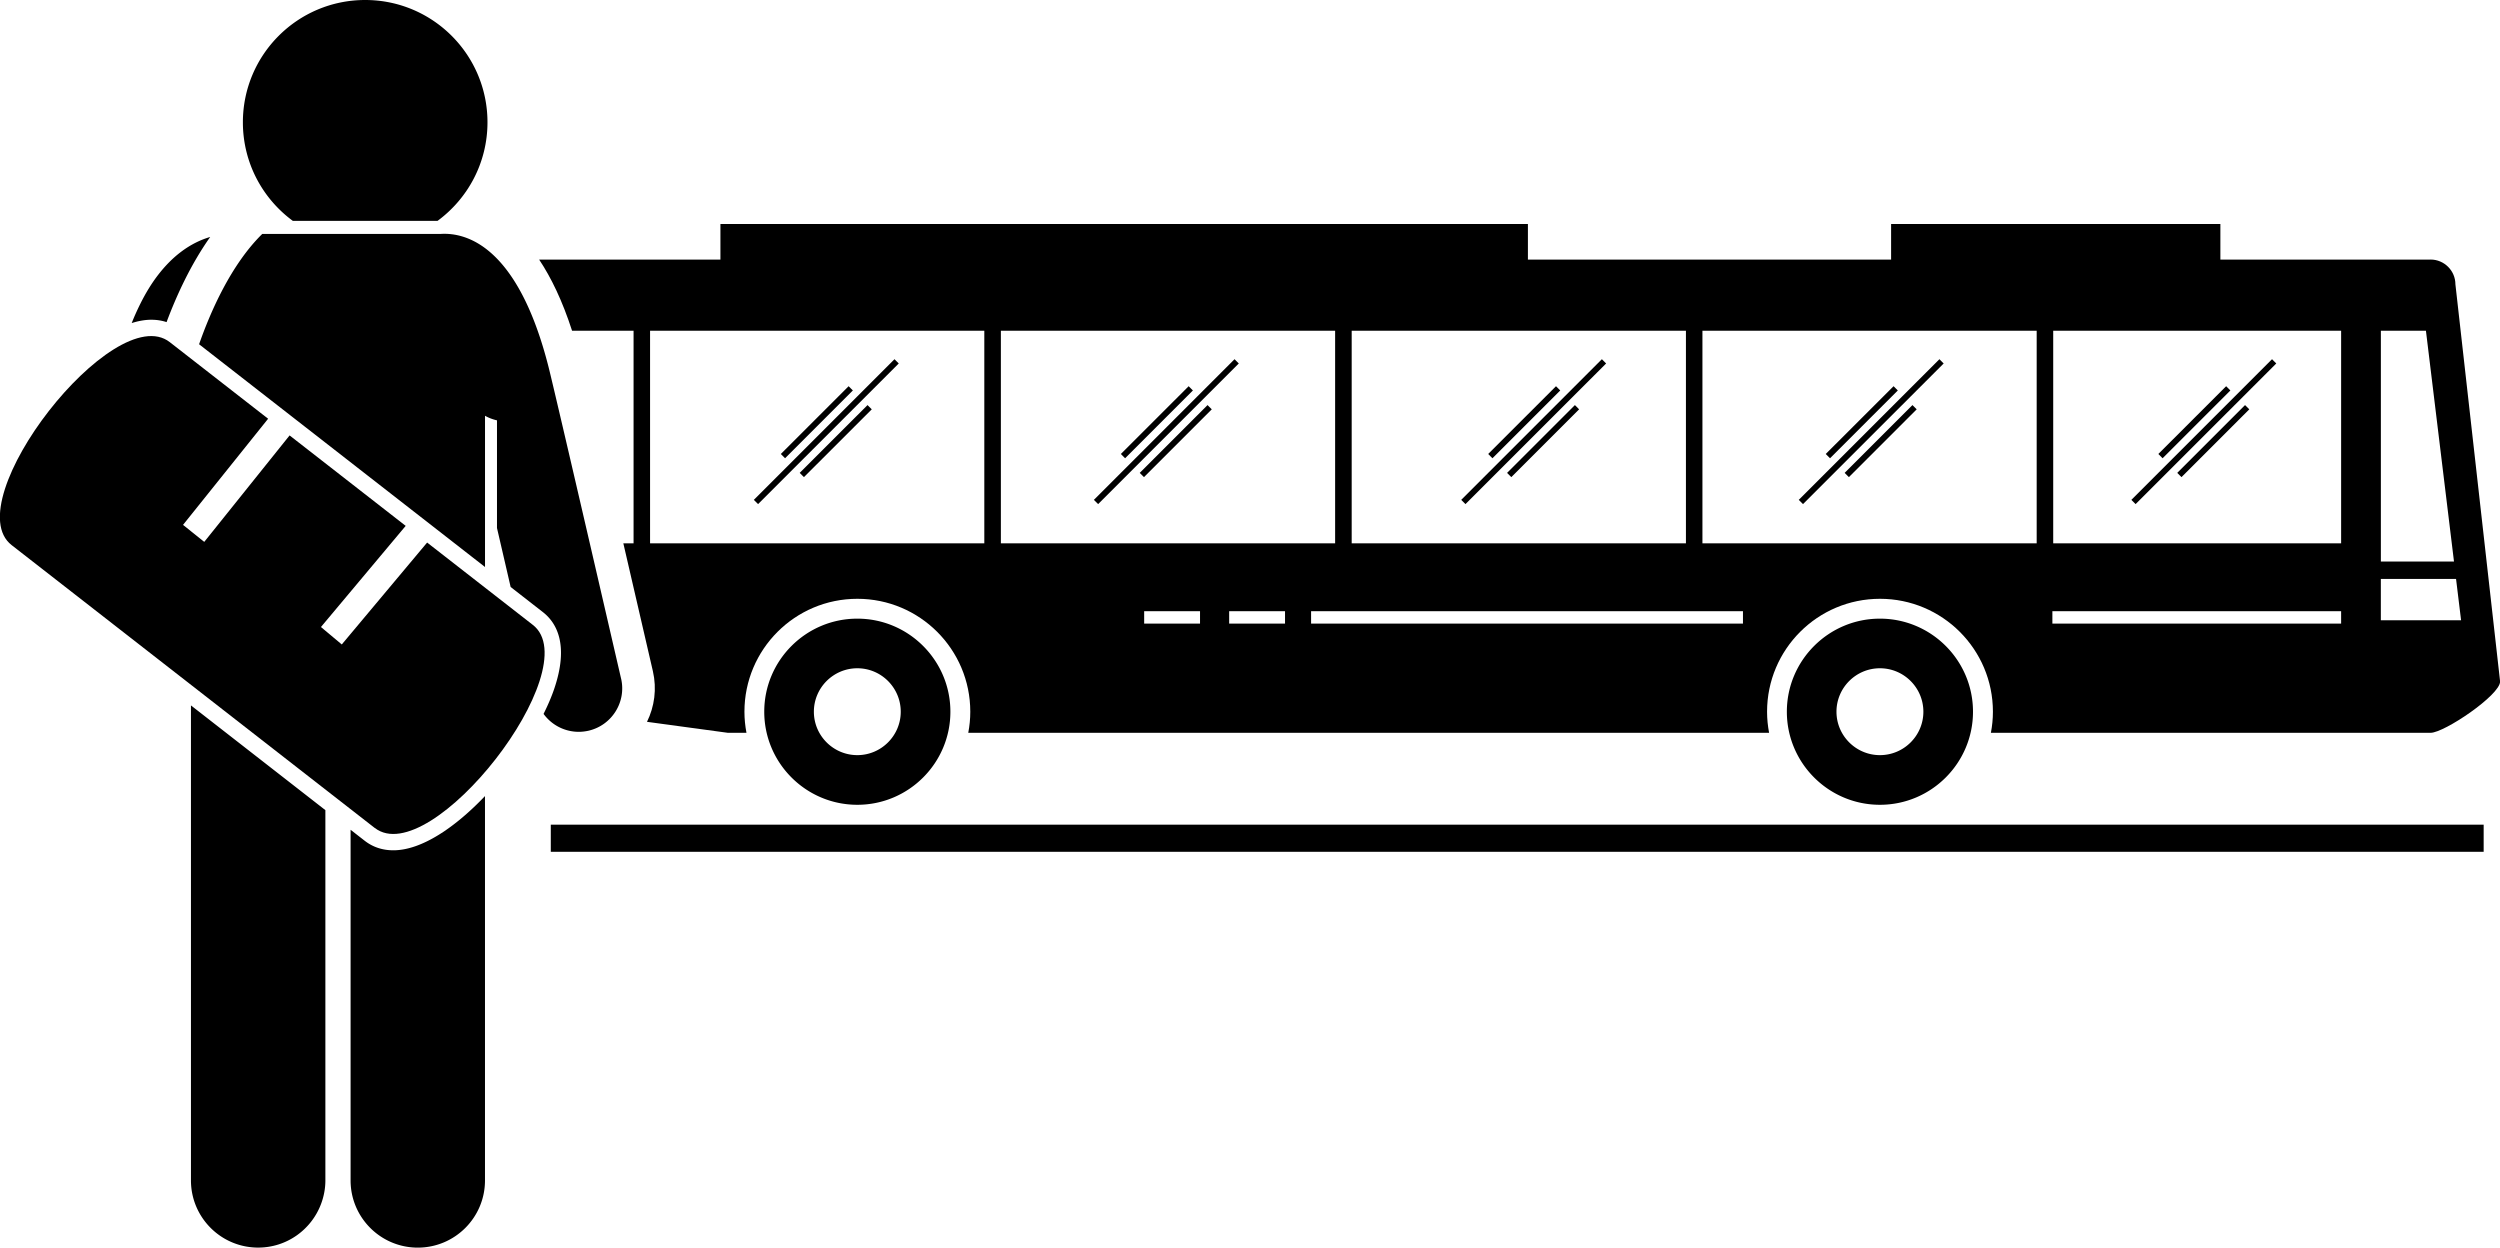 <svg xmlns="http://www.w3.org/2000/svg" xml:space="preserve" viewBox="0 0 789.46 393.97" shape-rendering="geometricPrecision" text-rendering="geometricPrecision" image-rendering="optimizeQuality" fill-rule="evenodd" clip-rule="evenodd"><g fill="currentColor"><path d="M593.63 260.41H173.93v8.58H784.3v-8.58H593.62zM767.52 81.97h-66.36V70.74H597.18v11.23H482.49V70.74H227.5v11.23h-57.25c3.78 5.66 7.34 13 10.4 22.47h19.42v67.14h-3.23c4.9 21.14 9.24 39.96 9.33 40.37 1.29 5.6.5 11.2-1.86 15.99l25.54 3.47h5.87c-.41-2.16-.64-4.38-.64-6.66 0-19.7 15.97-35.66 35.66-35.66 19.7 0 35.66 15.97 35.66 35.66 0 2.28-.23 4.5-.64 6.66h252.89c-.41-2.16-.64-4.38-.64-6.66 0-19.7 15.97-35.66 35.66-35.66 19.7 0 35.66 15.97 35.66 35.66 0 2.28-.23 4.5-.64 6.66h138.85c4.31 0 21.95-11.89 21.95-16.2L775.38 89.8c0-4.31-3.53-7.84-7.84-7.84zm-1.45 22.47 8.86 72.89h-23.09v-72.89h14.22zm-339.23 67.14v-67.14h105.55v67.14H426.84zm-5.23-67.14v67.14H316.06v-67.14h105.55zm-216.33 67.14v-67.14h105.55v67.14H205.28zm173.67 25.34h-17.64V193h17.64v3.92zm26.84 0h-17.64V193h17.64v3.92zm144.61 0H414.02V193H550.4v3.92zm-12.8-25.34v-67.14h105.55v67.14H537.6zm201.69 25.34h-91.18V193h91.18v3.92zm0-25.34h-90.92v-67.14h90.92v67.14zm12.54 24.3v-13.06h23.75l1.59 13.06h-25.34z"/><path d="M623.04 224.75c0-16.21-13.18-29.39-29.39-29.39-16.2 0-29.39 13.18-29.39 29.39s13.18 29.39 29.39 29.39 29.39-13.18 29.39-29.39zm-29.39 13.71c-7.56 0-13.72-6.15-13.72-13.71 0-7.56 6.15-13.72 13.72-13.72 7.56 0 13.72 6.15 13.72 13.72 0 7.56-6.15 13.71-13.72 13.71zM300.12 224.75c0-16.21-13.19-29.39-29.39-29.39-16.21 0-29.39 13.18-29.39 29.39s13.18 29.39 29.39 29.39 29.39-13.18 29.39-29.39zm-43.11 0c0-7.56 6.15-13.72 13.72-13.72 7.56 0 13.71 6.15 13.71 13.72 0 7.56-6.15 13.71-13.71 13.71-7.56 0-13.72-6.15-13.72-13.71zM704.32 123.3l-1.34-1.34-21.41 21.4 1.34 1.35zM687.54 149.33l1.34 1.34 21.41-21.41-1.34-1.34zM674.39 159.19l44.42-44.41-1.34-1.35-44.42 44.42zM599.3 123.3l-1.34-1.34-21.42 21.4 1.35 1.35zM582.51 149.33l1.34 1.34 21.41-21.41-1.34-1.34zM612.44 113.43l-44.42 44.42 1.34 1.34 44.42-44.41zM492.7 123.3l-1.34-1.34-21.41 21.4 1.34 1.35zM475.91 149.33l1.34 1.34 21.41-21.41-1.33-1.34zM505.85 113.43l-44.42 44.42 1.34 1.34 44.42-44.41zM376.7 123.3l-1.34-1.34-21.41 21.4 1.34 1.35zM359.91 149.33l1.34 1.34 21.41-21.41-1.34-1.34zM346.77 159.19l44.42-44.41-1.34-1.35-44.42 44.42zM269.32 123.3l-1.34-1.34-21.41 21.4 1.34 1.35zM252.53 149.33l1.34 1.34 21.42-21.41-1.34-1.34zM282.47 113.43l-44.42 44.42 1.34 1.34 44.42-44.41zM153.16 251.38c-9.35 9.82-19.99 17.13-28.95 17.13-3.43 0-6.47-1.01-9.03-3l-4.47-3.48v110.73c0 11.72 9.51 21.22 21.22 21.22 11.72 0 21.22-9.5 21.22-21.22V251.39zM92.45 69.74h45.73c9.55-7.03 15.76-18.35 15.76-31.12C153.94 17.29 136.65 0 115.32 0S76.7 17.29 76.7 38.62c0 12.77 6.2 24.09 15.76 31.12zM47.76 100.97c1.71 0 3.33.25 4.84.75 3-8.04 7.51-18.04 13.78-26.89-2.84.82-6.03 2.28-9.32 4.78-2.53 1.92-4.86 4.29-7.02 7.06-2.12 2.73-4.06 5.88-5.82 9.45-.92 1.86-1.8 3.8-2.63 5.9 2.12-.67 4.19-1.05 6.18-1.05zM196.12 214.26c-.84-3.64-20.6-89.28-22.87-98.26-9.73-38.45-26.09-42.62-34.05-42.13H82.82c-9.9 9.72-16.4 24.68-19.95 34.84l90.29 70.34v-47.76c1.17.67 2.45 1.15 3.78 1.45v34c1.45 6.24 2.92 12.58 4.31 18.62l10.19 7.94c4.28 3.33 8.36 10.27 3.52 24.38-.84 2.45-1.97 5.06-3.31 7.76a13.74 13.74 0 0 0 11.09 5.66c1.02 0 2.06-.12 3.1-.35 7.39-1.71 12-9.08 10.29-16.47zM102.75 255.83 60.3 222.76v149.99c0 11.72 9.51 21.22 21.22 21.22 9.07 0 16.79-5.69 19.83-13.7.89-2.34 1.4-4.87 1.4-7.53V255.82z"/><path d="M118.34 261.44c17.63 13.73 67.56-50.36 49.93-64.1l-33.39-26.01-26.95 32.18-6.58-5.51 26.76-31.94-36.66-28.56-26.95 33.62-6.7-5.37 26.87-33.52-31.06-24.19c-17.63-13.73-67.56 50.36-49.93 64.1l114.65 89.31z"/></g></svg>